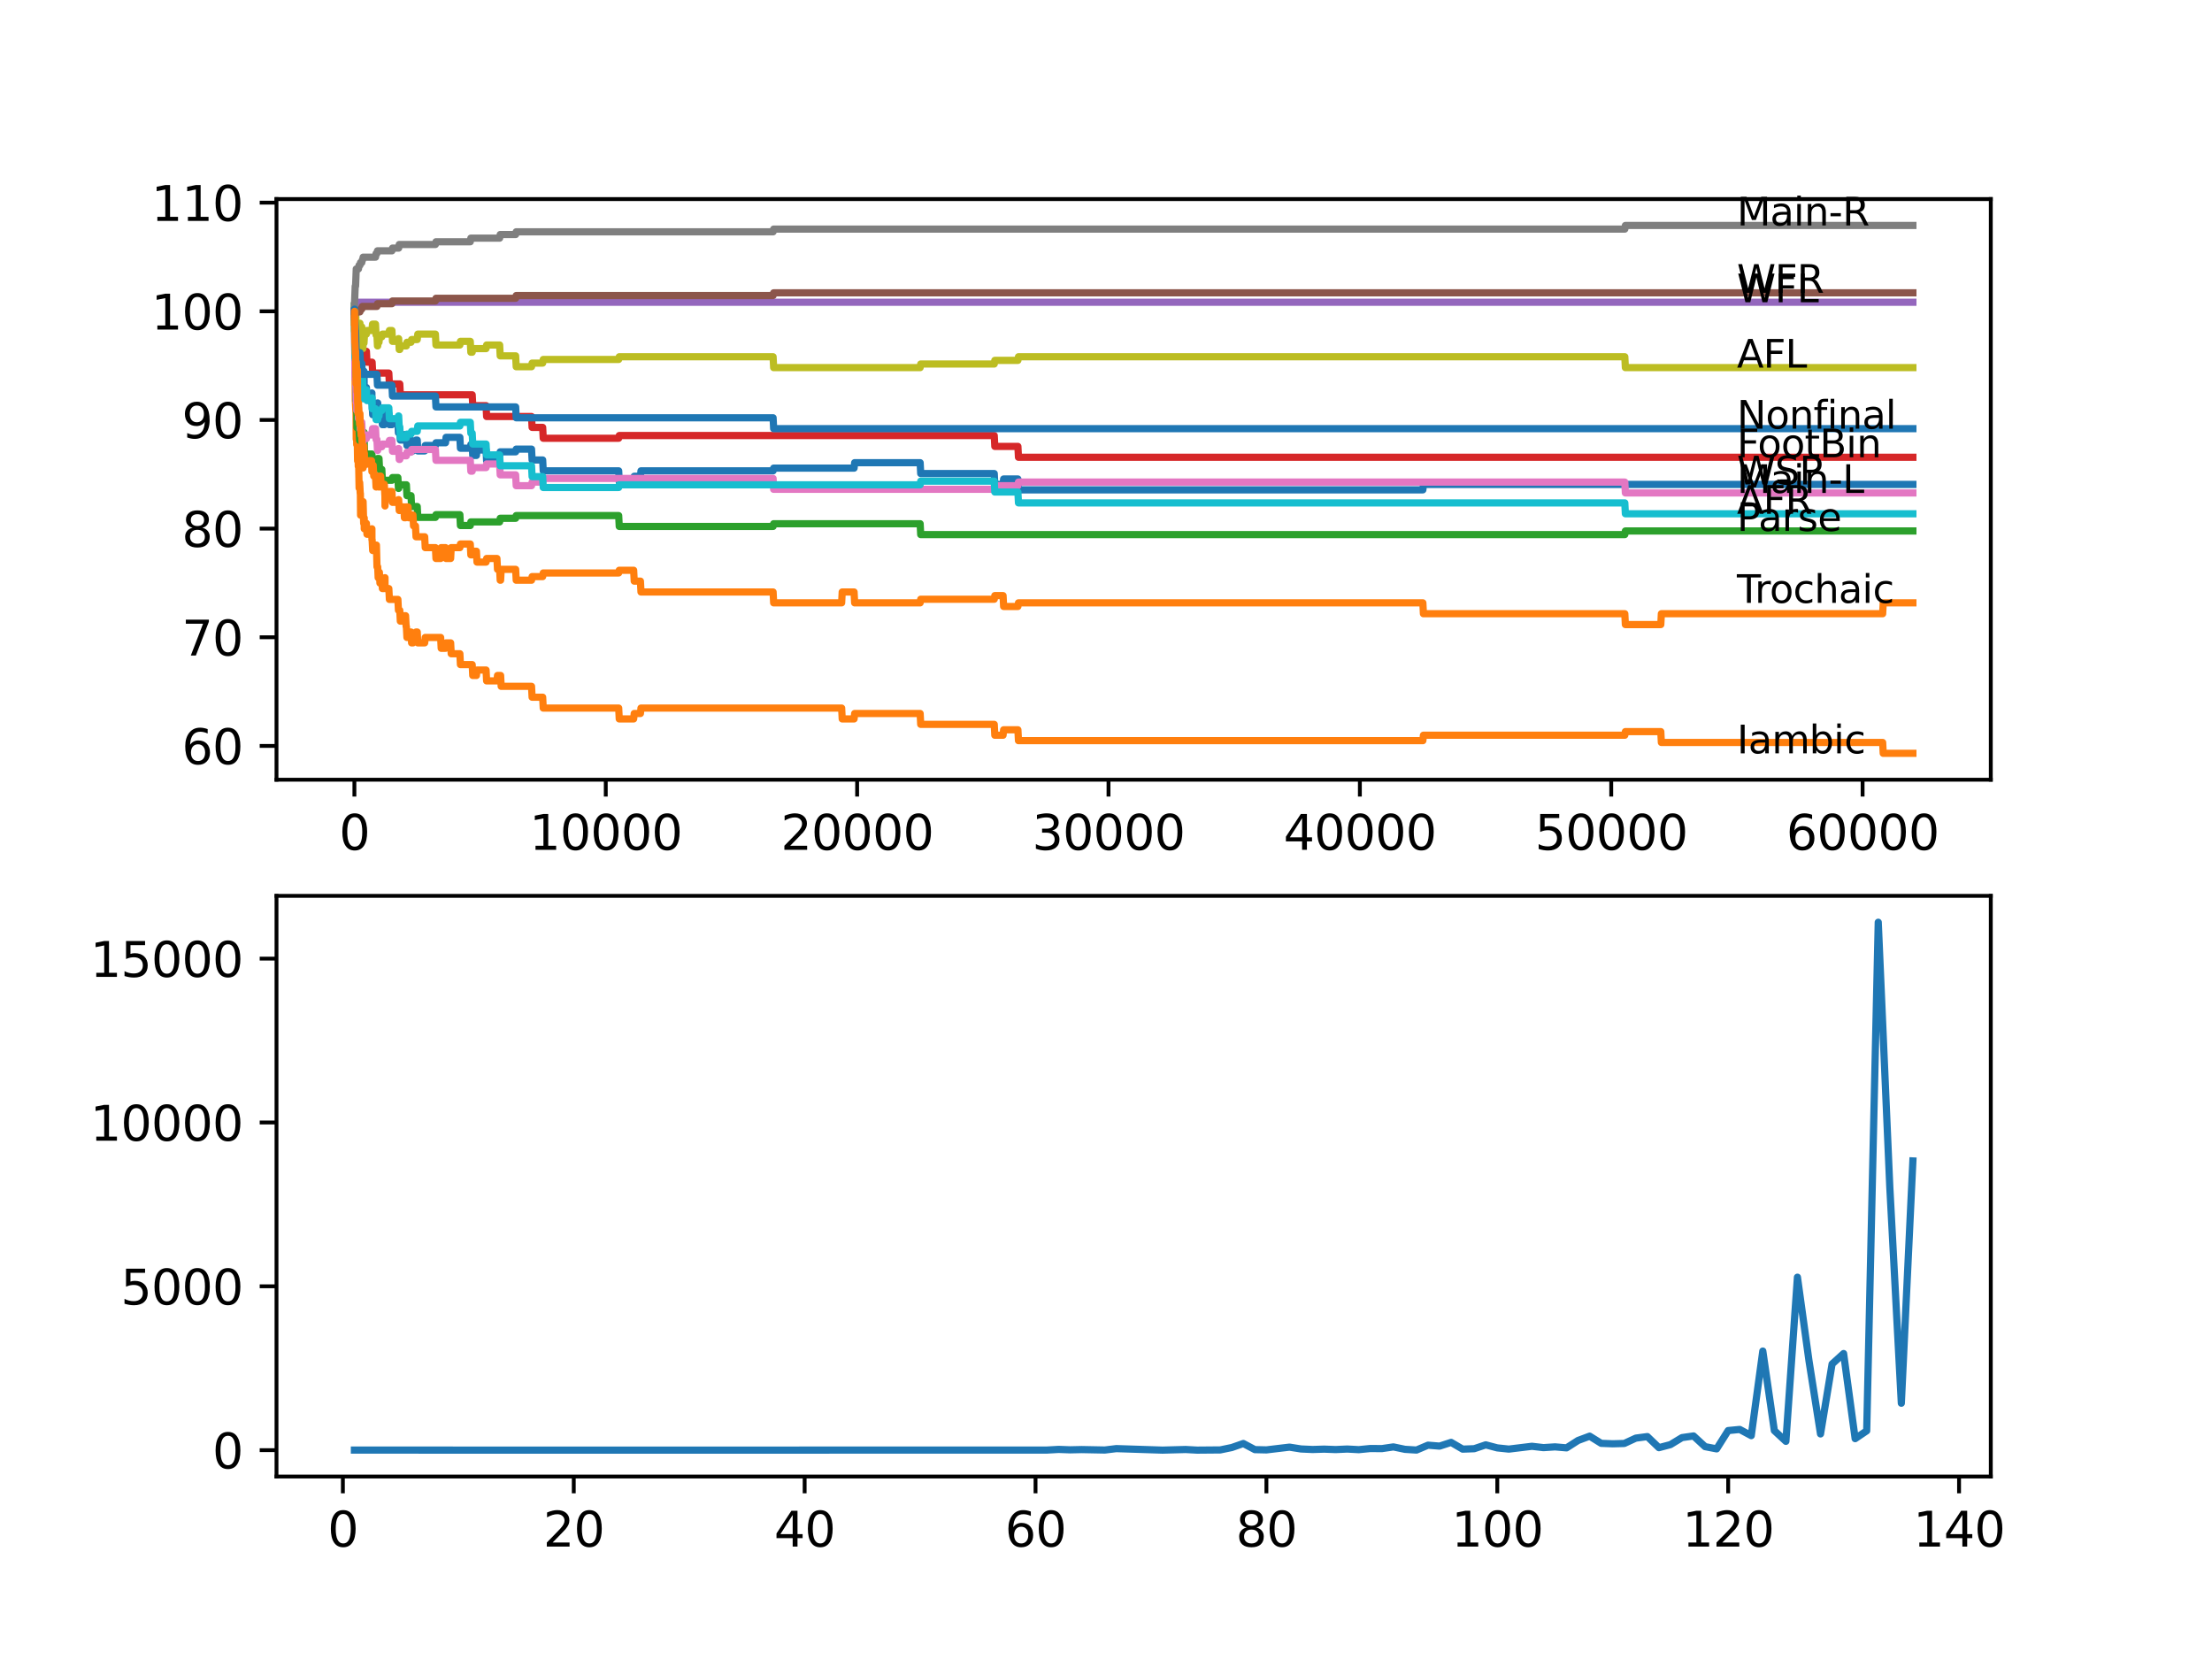 <?xml version="1.0" encoding="utf-8" standalone="no"?>
<!DOCTYPE svg PUBLIC "-//W3C//DTD SVG 1.1//EN"
  "http://www.w3.org/Graphics/SVG/1.1/DTD/svg11.dtd">
<svg xmlns:xlink="http://www.w3.org/1999/xlink" width="460.8pt" height="345.6pt" viewBox="0 0 460.8 345.6" xmlns="http://www.w3.org/2000/svg" version="1.1">
 <defs>
  <style type="text/css">*{stroke-linejoin: round; stroke-linecap: butt}</style>
 </defs>
 <g id="figure_1">
  <g id="patch_1">
   <path d="M 0 345.6 
L 460.8 345.6 
L 460.8 0 
L 0 0 
z
" style="fill: #ffffff"/>
  </g>
  <g id="axes_1">
   <g id="patch_2">
    <path d="M 57.6 162.432 
L 414.72 162.432 
L 414.72 41.472 
L 57.6 41.472 
z
" style="fill: #ffffff"/>
   </g>
   <g id="matplotlib.axis_1">
    <g id="xtick_1">
     <g id="line2d_1">
      <defs>
       <path id="m3c3d39fa54" d="M 0 0 
L 0 3.5 
" style="stroke: #000000; stroke-width: 0.8"/>
      </defs>
      <g>
       <use xlink:href="#m3c3d39fa54" x="73.827" y="162.432" style="stroke: #000000; stroke-width: 0.8"/>
      </g>
     </g>
     <g id="text_1">
      <!-- 0 -->
      <g transform="translate(70.646 177.03)scale(0.1 -0.1)">
       <defs>
        <path id="DejaVuSans-30" d="M 2034 4250 
Q 1547 4250 1301 3770 
Q 1056 3291 1056 2328 
Q 1056 1369 1301 889 
Q 1547 409 2034 409 
Q 2525 409 2770 889 
Q 3016 1369 3016 2328 
Q 3016 3291 2770 3770 
Q 2525 4250 2034 4250 
z
M 2034 4750 
Q 2819 4750 3233 4129 
Q 3647 3509 3647 2328 
Q 3647 1150 3233 529 
Q 2819 -91 2034 -91 
Q 1250 -91 836 529 
Q 422 1150 422 2328 
Q 422 3509 836 4129 
Q 1250 4750 2034 4750 
z
" transform="scale(0.016)"/>
       </defs>
       <use xlink:href="#DejaVuSans-30"/>
      </g>
     </g>
    </g>
    <g id="xtick_2">
     <g id="line2d_2">
      <g>
       <use xlink:href="#m3c3d39fa54" x="126.192" y="162.432" style="stroke: #000000; stroke-width: 0.8"/>
      </g>
     </g>
     <g id="text_2">
      <!-- 10000 -->
      <g transform="translate(110.286 177.03)scale(0.1 -0.1)">
       <defs>
        <path id="DejaVuSans-31" d="M 794 531 
L 1825 531 
L 1825 4091 
L 703 3866 
L 703 4441 
L 1819 4666 
L 2450 4666 
L 2450 531 
L 3481 531 
L 3481 0 
L 794 0 
L 794 531 
z
" transform="scale(0.016)"/>
       </defs>
       <use xlink:href="#DejaVuSans-31"/>
       <use xlink:href="#DejaVuSans-30" x="63.623"/>
       <use xlink:href="#DejaVuSans-30" x="127.246"/>
       <use xlink:href="#DejaVuSans-30" x="190.869"/>
       <use xlink:href="#DejaVuSans-30" x="254.492"/>
      </g>
     </g>
    </g>
    <g id="xtick_3">
     <g id="line2d_3">
      <g>
       <use xlink:href="#m3c3d39fa54" x="178.556" y="162.432" style="stroke: #000000; stroke-width: 0.8"/>
      </g>
     </g>
     <g id="text_3">
      <!-- 20000 -->
      <g transform="translate(162.65 177.03)scale(0.1 -0.1)">
       <defs>
        <path id="DejaVuSans-32" d="M 1228 531 
L 3431 531 
L 3431 0 
L 469 0 
L 469 531 
Q 828 903 1448 1529 
Q 2069 2156 2228 2338 
Q 2531 2678 2651 2914 
Q 2772 3150 2772 3378 
Q 2772 3750 2511 3984 
Q 2250 4219 1831 4219 
Q 1534 4219 1204 4116 
Q 875 4013 500 3803 
L 500 4441 
Q 881 4594 1212 4672 
Q 1544 4750 1819 4750 
Q 2544 4750 2975 4387 
Q 3406 4025 3406 3419 
Q 3406 3131 3298 2873 
Q 3191 2616 2906 2266 
Q 2828 2175 2409 1742 
Q 1991 1309 1228 531 
z
" transform="scale(0.016)"/>
       </defs>
       <use xlink:href="#DejaVuSans-32"/>
       <use xlink:href="#DejaVuSans-30" x="63.623"/>
       <use xlink:href="#DejaVuSans-30" x="127.246"/>
       <use xlink:href="#DejaVuSans-30" x="190.869"/>
       <use xlink:href="#DejaVuSans-30" x="254.492"/>
      </g>
     </g>
    </g>
    <g id="xtick_4">
     <g id="line2d_4">
      <g>
       <use xlink:href="#m3c3d39fa54" x="230.921" y="162.432" style="stroke: #000000; stroke-width: 0.8"/>
      </g>
     </g>
     <g id="text_4">
      <!-- 30000 -->
      <g transform="translate(215.015 177.03)scale(0.1 -0.1)">
       <defs>
        <path id="DejaVuSans-33" d="M 2597 2516 
Q 3050 2419 3304 2112 
Q 3559 1806 3559 1356 
Q 3559 666 3084 287 
Q 2609 -91 1734 -91 
Q 1441 -91 1130 -33 
Q 819 25 488 141 
L 488 750 
Q 750 597 1062 519 
Q 1375 441 1716 441 
Q 2309 441 2620 675 
Q 2931 909 2931 1356 
Q 2931 1769 2642 2001 
Q 2353 2234 1838 2234 
L 1294 2234 
L 1294 2753 
L 1863 2753 
Q 2328 2753 2575 2939 
Q 2822 3125 2822 3475 
Q 2822 3834 2567 4026 
Q 2313 4219 1838 4219 
Q 1578 4219 1281 4162 
Q 984 4106 628 3988 
L 628 4550 
Q 988 4650 1302 4700 
Q 1616 4750 1894 4750 
Q 2613 4750 3031 4423 
Q 3450 4097 3450 3541 
Q 3450 3153 3228 2886 
Q 3006 2619 2597 2516 
z
" transform="scale(0.016)"/>
       </defs>
       <use xlink:href="#DejaVuSans-33"/>
       <use xlink:href="#DejaVuSans-30" x="63.623"/>
       <use xlink:href="#DejaVuSans-30" x="127.246"/>
       <use xlink:href="#DejaVuSans-30" x="190.869"/>
       <use xlink:href="#DejaVuSans-30" x="254.492"/>
      </g>
     </g>
    </g>
    <g id="xtick_5">
     <g id="line2d_5">
      <g>
       <use xlink:href="#m3c3d39fa54" x="283.285" y="162.432" style="stroke: #000000; stroke-width: 0.8"/>
      </g>
     </g>
     <g id="text_5">
      <!-- 40000 -->
      <g transform="translate(267.379 177.03)scale(0.1 -0.1)">
       <defs>
        <path id="DejaVuSans-34" d="M 2419 4116 
L 825 1625 
L 2419 1625 
L 2419 4116 
z
M 2253 4666 
L 3047 4666 
L 3047 1625 
L 3713 1625 
L 3713 1100 
L 3047 1100 
L 3047 0 
L 2419 0 
L 2419 1100 
L 313 1100 
L 313 1709 
L 2253 4666 
z
" transform="scale(0.016)"/>
       </defs>
       <use xlink:href="#DejaVuSans-34"/>
       <use xlink:href="#DejaVuSans-30" x="63.623"/>
       <use xlink:href="#DejaVuSans-30" x="127.246"/>
       <use xlink:href="#DejaVuSans-30" x="190.869"/>
       <use xlink:href="#DejaVuSans-30" x="254.492"/>
      </g>
     </g>
    </g>
    <g id="xtick_6">
     <g id="line2d_6">
      <g>
       <use xlink:href="#m3c3d39fa54" x="335.65" y="162.432" style="stroke: #000000; stroke-width: 0.8"/>
      </g>
     </g>
     <g id="text_6">
      <!-- 50000 -->
      <g transform="translate(319.744 177.03)scale(0.1 -0.1)">
       <defs>
        <path id="DejaVuSans-35" d="M 691 4666 
L 3169 4666 
L 3169 4134 
L 1269 4134 
L 1269 2991 
Q 1406 3038 1543 3061 
Q 1681 3084 1819 3084 
Q 2600 3084 3056 2656 
Q 3513 2228 3513 1497 
Q 3513 744 3044 326 
Q 2575 -91 1722 -91 
Q 1428 -91 1123 -41 
Q 819 9 494 109 
L 494 744 
Q 775 591 1075 516 
Q 1375 441 1709 441 
Q 2250 441 2565 725 
Q 2881 1009 2881 1497 
Q 2881 1984 2565 2268 
Q 2250 2553 1709 2553 
Q 1456 2553 1204 2497 
Q 953 2441 691 2322 
L 691 4666 
z
" transform="scale(0.016)"/>
       </defs>
       <use xlink:href="#DejaVuSans-35"/>
       <use xlink:href="#DejaVuSans-30" x="63.623"/>
       <use xlink:href="#DejaVuSans-30" x="127.246"/>
       <use xlink:href="#DejaVuSans-30" x="190.869"/>
       <use xlink:href="#DejaVuSans-30" x="254.492"/>
      </g>
     </g>
    </g>
    <g id="xtick_7">
     <g id="line2d_7">
      <g>
       <use xlink:href="#m3c3d39fa54" x="388.014" y="162.432" style="stroke: #000000; stroke-width: 0.8"/>
      </g>
     </g>
     <g id="text_7">
      <!-- 60000 -->
      <g transform="translate(372.108 177.03)scale(0.1 -0.1)">
       <defs>
        <path id="DejaVuSans-36" d="M 2113 2584 
Q 1688 2584 1439 2293 
Q 1191 2003 1191 1497 
Q 1191 994 1439 701 
Q 1688 409 2113 409 
Q 2538 409 2786 701 
Q 3034 994 3034 1497 
Q 3034 2003 2786 2293 
Q 2538 2584 2113 2584 
z
M 3366 4563 
L 3366 3988 
Q 3128 4100 2886 4159 
Q 2644 4219 2406 4219 
Q 1781 4219 1451 3797 
Q 1122 3375 1075 2522 
Q 1259 2794 1537 2939 
Q 1816 3084 2150 3084 
Q 2853 3084 3261 2657 
Q 3669 2231 3669 1497 
Q 3669 778 3244 343 
Q 2819 -91 2113 -91 
Q 1303 -91 875 529 
Q 447 1150 447 2328 
Q 447 3434 972 4092 
Q 1497 4750 2381 4750 
Q 2619 4750 2861 4703 
Q 3103 4656 3366 4563 
z
" transform="scale(0.016)"/>
       </defs>
       <use xlink:href="#DejaVuSans-36"/>
       <use xlink:href="#DejaVuSans-30" x="63.623"/>
       <use xlink:href="#DejaVuSans-30" x="127.246"/>
       <use xlink:href="#DejaVuSans-30" x="190.869"/>
       <use xlink:href="#DejaVuSans-30" x="254.492"/>
      </g>
     </g>
    </g>
   </g>
   <g id="matplotlib.axis_2">
    <g id="ytick_1">
     <g id="line2d_8">
      <defs>
       <path id="m2264b26517" d="M 0 0 
L -3.5 0 
" style="stroke: #000000; stroke-width: 0.8"/>
      </defs>
      <g>
       <use xlink:href="#m2264b26517" x="57.6" y="155.387" style="stroke: #000000; stroke-width: 0.8"/>
      </g>
     </g>
     <g id="text_8">
      <!-- 60 -->
      <g transform="translate(37.875 159.186)scale(0.1 -0.1)">
       <use xlink:href="#DejaVuSans-36"/>
       <use xlink:href="#DejaVuSans-30" x="63.623"/>
      </g>
     </g>
    </g>
    <g id="ytick_2">
     <g id="line2d_9">
      <g>
       <use xlink:href="#m2264b26517" x="57.6" y="132.753" style="stroke: #000000; stroke-width: 0.8"/>
      </g>
     </g>
     <g id="text_9">
      <!-- 70 -->
      <g transform="translate(37.875 136.552)scale(0.1 -0.1)">
       <defs>
        <path id="DejaVuSans-37" d="M 525 4666 
L 3525 4666 
L 3525 4397 
L 1831 0 
L 1172 0 
L 2766 4134 
L 525 4134 
L 525 4666 
z
" transform="scale(0.016)"/>
       </defs>
       <use xlink:href="#DejaVuSans-37"/>
       <use xlink:href="#DejaVuSans-30" x="63.623"/>
      </g>
     </g>
    </g>
    <g id="ytick_3">
     <g id="line2d_10">
      <g>
       <use xlink:href="#m2264b26517" x="57.6" y="110.119" style="stroke: #000000; stroke-width: 0.8"/>
      </g>
     </g>
     <g id="text_10">
      <!-- 80 -->
      <g transform="translate(37.875 113.918)scale(0.1 -0.1)">
       <defs>
        <path id="DejaVuSans-38" d="M 2034 2216 
Q 1584 2216 1326 1975 
Q 1069 1734 1069 1313 
Q 1069 891 1326 650 
Q 1584 409 2034 409 
Q 2484 409 2743 651 
Q 3003 894 3003 1313 
Q 3003 1734 2745 1975 
Q 2488 2216 2034 2216 
z
M 1403 2484 
Q 997 2584 770 2862 
Q 544 3141 544 3541 
Q 544 4100 942 4425 
Q 1341 4750 2034 4750 
Q 2731 4750 3128 4425 
Q 3525 4100 3525 3541 
Q 3525 3141 3298 2862 
Q 3072 2584 2669 2484 
Q 3125 2378 3379 2068 
Q 3634 1759 3634 1313 
Q 3634 634 3220 271 
Q 2806 -91 2034 -91 
Q 1263 -91 848 271 
Q 434 634 434 1313 
Q 434 1759 690 2068 
Q 947 2378 1403 2484 
z
M 1172 3481 
Q 1172 3119 1398 2916 
Q 1625 2713 2034 2713 
Q 2441 2713 2670 2916 
Q 2900 3119 2900 3481 
Q 2900 3844 2670 4047 
Q 2441 4250 2034 4250 
Q 1625 4250 1398 4047 
Q 1172 3844 1172 3481 
z
" transform="scale(0.016)"/>
       </defs>
       <use xlink:href="#DejaVuSans-38"/>
       <use xlink:href="#DejaVuSans-30" x="63.623"/>
      </g>
     </g>
    </g>
    <g id="ytick_4">
     <g id="line2d_11">
      <g>
       <use xlink:href="#m2264b26517" x="57.6" y="87.485" style="stroke: #000000; stroke-width: 0.8"/>
      </g>
     </g>
     <g id="text_11">
      <!-- 90 -->
      <g transform="translate(37.875 91.284)scale(0.1 -0.1)">
       <defs>
        <path id="DejaVuSans-39" d="M 703 97 
L 703 672 
Q 941 559 1184 500 
Q 1428 441 1663 441 
Q 2288 441 2617 861 
Q 2947 1281 2994 2138 
Q 2813 1869 2534 1725 
Q 2256 1581 1919 1581 
Q 1219 1581 811 2004 
Q 403 2428 403 3163 
Q 403 3881 828 4315 
Q 1253 4750 1959 4750 
Q 2769 4750 3195 4129 
Q 3622 3509 3622 2328 
Q 3622 1225 3098 567 
Q 2575 -91 1691 -91 
Q 1453 -91 1209 -44 
Q 966 3 703 97 
z
M 1959 2075 
Q 2384 2075 2632 2365 
Q 2881 2656 2881 3163 
Q 2881 3666 2632 3958 
Q 2384 4250 1959 4250 
Q 1534 4250 1286 3958 
Q 1038 3666 1038 3163 
Q 1038 2656 1286 2365 
Q 1534 2075 1959 2075 
z
" transform="scale(0.016)"/>
       </defs>
       <use xlink:href="#DejaVuSans-39"/>
       <use xlink:href="#DejaVuSans-30" x="63.623"/>
      </g>
     </g>
    </g>
    <g id="ytick_5">
     <g id="line2d_12">
      <g>
       <use xlink:href="#m2264b26517" x="57.6" y="64.851" style="stroke: #000000; stroke-width: 0.8"/>
      </g>
     </g>
     <g id="text_12">
      <!-- 100 -->
      <g transform="translate(31.512 68.65)scale(0.1 -0.1)">
       <use xlink:href="#DejaVuSans-31"/>
       <use xlink:href="#DejaVuSans-30" x="63.623"/>
       <use xlink:href="#DejaVuSans-30" x="127.246"/>
      </g>
     </g>
    </g>
    <g id="ytick_6">
     <g id="line2d_13">
      <g>
       <use xlink:href="#m2264b26517" x="57.6" y="42.217" style="stroke: #000000; stroke-width: 0.8"/>
      </g>
     </g>
     <g id="text_13">
      <!-- 110 -->
      <g transform="translate(31.512 46.016)scale(0.1 -0.1)">
       <use xlink:href="#DejaVuSans-31"/>
       <use xlink:href="#DejaVuSans-31" x="63.623"/>
       <use xlink:href="#DejaVuSans-30" x="127.246"/>
      </g>
     </g>
    </g>
   </g>
   <g id="line2d_14">
    <path d="M 73.833 64.851 
L 73.838 64.851 
L 73.885 64.021 
L 73.917 67.416 
L 73.927 67.416 
L 73.943 64.7 
L 73.979 70.359 
L 74.026 67.341 
L 74.157 76.96 
L 74.215 76.96 
L 74.288 75.829 
L 74.309 80.355 
L 74.314 79.224 
L 74.32 79.224 
L 74.44 76.96 
L 74.456 76.96 
L 74.477 78.092 
L 74.582 73.565 
L 74.629 73.565 
L 74.744 76.772 
L 74.791 76.772 
L 74.807 79.035 
L 74.901 77.903 
L 74.98 77.903 
L 75.074 77.337 
L 75.116 81.864 
L 75.189 80.733 
L 75.362 80.733 
L 75.477 80.167 
L 75.535 80.167 
L 75.66 78.469 
L 75.817 78.469 
L 75.823 77.337 
L 75.88 81.864 
L 75.917 80.733 
L 76.331 80.733 
L 76.446 82.996 
L 77.394 82.996 
L 77.477 81.864 
L 77.483 84.128 
L 77.498 84.128 
L 77.519 84.128 
L 77.634 86.391 
L 77.744 86.391 
L 77.86 85.259 
L 78.226 85.259 
L 78.341 84.505 
L 78.519 84.505 
L 78.635 83.939 
L 78.682 83.939 
L 78.776 86.202 
L 78.792 85.071 
L 78.954 85.071 
L 79.069 87.334 
L 79.294 87.334 
L 79.41 86.202 
L 79.54 86.202 
L 79.656 88.466 
L 80.059 88.466 
L 80.174 87.334 
L 80.19 87.334 
L 80.305 86.202 
L 81.001 86.202 
L 81.117 88.466 
L 81.646 88.466 
L 81.761 87.9 
L 82.887 87.9 
L 83.002 90.163 
L 83.049 90.163 
L 83.164 89.409 
L 83.279 89.409 
L 83.394 91.672 
L 84.128 91.672 
L 84.243 90.541 
L 84.656 90.541 
L 84.772 92.804 
L 85.007 92.804 
L 85.123 91.672 
L 85.625 91.672 
L 85.74 93.936 
L 86.028 93.936 
L 86.144 92.804 
L 86.552 92.804 
L 86.667 91.672 
L 86.919 91.672 
L 87.034 93.936 
L 88.469 93.936 
L 88.584 92.804 
L 90.705 92.804 
L 90.82 92.238 
L 92.81 92.238 
L 92.925 91.107 
L 95.8 91.107 
L 95.915 93.37 
L 97.968 93.37 
L 98.083 92.615 
L 98.365 92.615 
L 98.481 94.879 
L 99.25 94.879 
L 99.366 93.747 
L 101.256 93.747 
L 101.371 96.011 
L 103.523 96.011 
L 103.639 94.879 
L 104.084 94.879 
L 104.199 94.124 
L 107.419 94.124 
L 107.535 93.559 
L 110.729 93.559 
L 110.844 95.822 
L 113.048 95.822 
L 113.164 98.085 
L 128.884 98.085 
L 128.999 100.349 
L 132.004 100.349 
L 132.12 99.217 
L 133.413 99.217 
L 133.528 98.085 
L 161.051 98.085 
L 161.166 97.52 
L 177.923 97.52 
L 178.038 96.388 
L 191.684 96.388 
L 191.799 98.651 
L 207.121 98.651 
L 207.236 100.915 
L 208.959 100.915 
L 209.074 99.783 
L 212.049 99.783 
L 212.164 102.046 
L 296.408 102.046 
L 296.523 100.915 
L 398.487 100.915 
L 398.487 100.915 
" clip-path="url(#pda91be627e)" style="fill: none; stroke: #1f77b4; stroke-width: 1.5; stroke-linecap: square"/>
   </g>
   <g id="line2d_15">
    <path d="M 73.833 64.851 
L 73.864 64.851 
L 74.016 83.562 
L 74.026 83.562 
L 74.142 85.825 
L 74.163 84.694 
L 74.21 91.484 
L 74.231 90.352 
L 74.304 90.352 
L 74.309 92.615 
L 74.377 89.22 
L 74.414 91.484 
L 74.424 91.484 
L 74.493 96.011 
L 74.54 93.747 
L 74.555 93.747 
L 74.576 92.615 
L 74.634 97.142 
L 74.65 97.142 
L 74.723 97.142 
L 74.807 101.669 
L 74.838 100.537 
L 74.927 100.537 
L 75.042 102.801 
L 75.074 102.801 
L 75.116 107.328 
L 75.189 106.196 
L 75.535 106.196 
L 75.639 104.498 
L 75.76 109.025 
L 75.817 109.025 
L 75.875 107.893 
L 75.88 110.157 
L 75.927 109.025 
L 76.331 109.025 
L 76.446 111.289 
L 77.394 111.289 
L 77.477 110.157 
L 77.483 112.42 
L 77.498 112.42 
L 77.519 112.42 
L 77.634 114.684 
L 77.744 114.684 
L 77.86 113.552 
L 78.415 113.552 
L 78.535 118.079 
L 78.682 118.079 
L 78.776 120.342 
L 78.792 119.21 
L 79.033 119.21 
L 79.148 121.474 
L 79.294 121.474 
L 79.41 120.342 
L 79.54 120.342 
L 79.656 122.606 
L 80.059 122.606 
L 80.174 121.474 
L 80.19 121.474 
L 80.205 120.342 
L 80.211 122.606 
L 80.295 122.606 
L 81.001 122.606 
L 81.117 124.869 
L 82.887 124.869 
L 83.002 127.132 
L 83.279 127.132 
L 83.394 129.396 
L 84.128 129.396 
L 84.243 128.264 
L 84.489 128.264 
L 84.604 130.527 
L 84.656 130.527 
L 84.772 132.791 
L 85.007 132.791 
L 85.123 131.659 
L 85.625 131.659 
L 85.74 133.923 
L 86.028 133.923 
L 86.144 132.791 
L 86.552 132.791 
L 86.667 131.659 
L 86.919 131.659 
L 87.034 133.923 
L 88.469 133.923 
L 88.584 132.791 
L 91.794 132.791 
L 91.909 135.054 
L 92.81 135.054 
L 92.925 133.923 
L 93.878 133.923 
L 93.993 136.186 
L 95.8 136.186 
L 95.915 138.449 
L 98.365 138.449 
L 98.481 140.713 
L 99.25 140.713 
L 99.366 139.581 
L 101.256 139.581 
L 101.371 141.844 
L 103.523 141.844 
L 103.639 140.713 
L 104.288 140.713 
L 104.403 142.976 
L 110.729 142.976 
L 110.844 145.24 
L 113.048 145.24 
L 113.164 147.503 
L 128.884 147.503 
L 128.999 149.766 
L 132.004 149.766 
L 132.12 148.635 
L 133.413 148.635 
L 133.528 147.503 
L 175.331 147.503 
L 175.446 149.766 
L 177.923 149.766 
L 178.038 148.635 
L 191.684 148.635 
L 191.799 150.898 
L 207.121 150.898 
L 207.236 153.161 
L 208.959 153.161 
L 209.074 152.03 
L 212.049 152.03 
L 212.164 154.293 
L 296.408 154.293 
L 296.523 153.161 
L 338.478 153.161 
L 338.593 152.407 
L 345.976 152.407 
L 346.091 154.67 
L 392.193 154.67 
L 392.308 156.934 
L 398.487 156.934 
L 398.487 156.934 
" clip-path="url(#pda91be627e)" style="fill: none; stroke: #ff7f0e; stroke-width: 1.5; stroke-linecap: square"/>
   </g>
   <g id="line2d_16">
    <path d="M 73.833 63.719 
L 73.859 63.719 
L 73.89 63.342 
L 73.896 65.606 
L 73.911 65.606 
L 74.011 77.602 
L 74.047 76.847 
L 74.074 76.847 
L 74.079 76.281 
L 74.131 82.317 
L 74.136 82.317 
L 74.152 81.185 
L 74.157 83.449 
L 74.246 82.317 
L 74.288 82.317 
L 74.367 89.107 
L 74.409 87.975 
L 74.676 87.975 
L 74.723 87.221 
L 74.728 89.484 
L 74.775 89.484 
L 74.791 89.484 
L 74.906 91.748 
L 74.98 91.748 
L 75.095 91.182 
L 75.362 91.182 
L 75.477 90.616 
L 75.535 90.616 
L 75.65 90.05 
L 75.823 90.05 
L 75.943 94.577 
L 77.477 94.577 
L 77.592 96.84 
L 78.226 96.84 
L 78.341 96.086 
L 78.519 96.086 
L 78.635 95.52 
L 78.954 95.52 
L 79.069 97.784 
L 79.54 97.784 
L 79.656 100.047 
L 81.646 100.047 
L 81.761 99.481 
L 82.887 99.481 
L 83.002 101.745 
L 83.049 101.745 
L 83.164 100.99 
L 84.656 100.99 
L 84.772 103.253 
L 85.625 103.253 
L 85.74 105.517 
L 86.919 105.517 
L 87.034 107.78 
L 90.705 107.78 
L 90.82 107.214 
L 95.8 107.214 
L 95.915 109.478 
L 97.968 109.478 
L 98.083 108.723 
L 104.084 108.723 
L 104.199 107.969 
L 107.419 107.969 
L 107.535 107.403 
L 128.884 107.403 
L 128.999 109.666 
L 161.051 109.666 
L 161.166 109.101 
L 191.684 109.101 
L 191.799 111.364 
L 338.478 111.364 
L 338.593 110.61 
L 398.487 110.61 
L 398.487 110.61 
" clip-path="url(#pda91be627e)" style="fill: none; stroke: #2ca02c; stroke-width: 1.5; stroke-linecap: square"/>
   </g>
   <g id="line2d_17">
    <path d="M 73.833 64.851 
L 73.838 64.851 
L 73.843 64.398 
L 73.848 66.662 
L 73.943 65.266 
L 73.953 65.266 
L 74.037 64.7 
L 74.042 66.964 
L 74.047 66.964 
L 74.089 66.964 
L 74.21 71.49 
L 74.367 71.49 
L 74.482 73.754 
L 74.655 73.754 
L 74.77 73.188 
L 76.331 73.188 
L 76.446 75.451 
L 77.519 75.451 
L 77.634 77.715 
L 81.001 77.715 
L 81.117 79.978 
L 83.279 79.978 
L 83.394 82.242 
L 98.365 82.242 
L 98.481 84.505 
L 101.256 84.505 
L 101.371 86.768 
L 110.729 86.768 
L 110.844 89.032 
L 113.048 89.032 
L 113.164 91.295 
L 128.884 91.295 
L 128.999 90.729 
L 207.121 90.729 
L 207.236 92.993 
L 212.049 92.993 
L 212.164 95.256 
L 398.487 95.256 
L 398.487 95.256 
" clip-path="url(#pda91be627e)" style="fill: none; stroke: #d62728; stroke-width: 1.5; stroke-linecap: square"/>
   </g>
   <g id="line2d_18">
    <path d="M 73.833 64.851 
L 74.011 64.851 
L 74.126 64.097 
L 74.367 64.097 
L 74.482 62.965 
L 398.487 62.965 
L 398.487 62.965 
" clip-path="url(#pda91be627e)" style="fill: none; stroke: #9467bd; stroke-width: 1.5; stroke-linecap: square"/>
   </g>
   <g id="line2d_19">
    <path d="M 73.833 64.851 
L 73.838 64.851 
L 73.859 67.114 
L 73.948 66.285 
L 74.074 66.285 
L 74.194 64.964 
L 74.98 64.964 
L 75.095 64.398 
L 75.362 64.398 
L 75.477 63.833 
L 78.519 63.833 
L 78.635 63.267 
L 81.646 63.267 
L 81.761 62.701 
L 90.705 62.701 
L 90.82 62.135 
L 107.419 62.135 
L 107.535 61.569 
L 161.051 61.569 
L 161.166 61.003 
L 398.487 61.003 
L 398.487 61.003 
" clip-path="url(#pda91be627e)" style="fill: none; stroke: #8c564b; stroke-width: 1.5; stroke-linecap: square"/>
   </g>
   <g id="line2d_20">
    <path d="M 73.833 67.114 
L 73.838 67.114 
L 73.953 78.922 
L 73.974 78.356 
L 74.074 75.904 
L 74.084 78.167 
L 74.089 78.167 
L 74.21 83.826 
L 74.304 83.826 
L 74.32 83.26 
L 74.325 85.523 
L 74.398 85.523 
L 74.655 85.523 
L 74.676 84.958 
L 74.681 87.221 
L 74.749 87.221 
L 74.98 87.221 
L 75.074 89.484 
L 75.089 88.73 
L 75.095 88.73 
L 75.21 87.975 
L 75.362 87.975 
L 75.477 90.239 
L 75.535 90.239 
L 75.603 92.502 
L 75.645 91.371 
L 76.331 91.371 
L 76.446 90.616 
L 77.477 90.616 
L 77.598 89.296 
L 78.226 89.296 
L 78.341 91.559 
L 78.519 91.559 
L 78.635 93.823 
L 78.682 93.823 
L 78.797 93.068 
L 79.54 93.068 
L 79.656 92.502 
L 81.001 92.502 
L 81.117 91.748 
L 81.646 91.748 
L 81.761 94.011 
L 82.887 94.011 
L 83.002 93.445 
L 83.049 93.445 
L 83.164 95.709 
L 83.279 95.709 
L 83.394 94.954 
L 84.656 94.954 
L 84.772 94.2 
L 85.625 94.2 
L 85.74 93.634 
L 90.705 93.634 
L 90.82 95.897 
L 97.968 95.897 
L 98.083 98.161 
L 98.365 98.161 
L 98.481 97.406 
L 101.256 97.406 
L 101.371 96.652 
L 104.084 96.652 
L 104.199 98.915 
L 107.419 98.915 
L 107.535 101.179 
L 110.729 101.179 
L 110.844 100.424 
L 113.048 100.424 
L 113.164 99.67 
L 161.051 99.67 
L 161.166 101.933 
L 207.121 101.933 
L 207.236 101.179 
L 212.049 101.179 
L 212.164 100.424 
L 338.478 100.424 
L 338.593 102.688 
L 398.487 102.688 
L 398.487 102.688 
" clip-path="url(#pda91be627e)" style="fill: none; stroke: #e377c2; stroke-width: 1.5; stroke-linecap: square"/>
   </g>
   <g id="line2d_21">
    <path d="M 73.833 63.719 
L 73.838 63.719 
L 73.995 59.608 
L 74.074 59.608 
L 74.215 56.024 
L 74.676 56.024 
L 74.791 55.269 
L 74.98 55.269 
L 75.095 54.703 
L 75.362 54.703 
L 75.477 54.138 
L 75.535 54.138 
L 75.65 53.572 
L 78.226 53.572 
L 78.341 52.817 
L 78.519 52.817 
L 78.635 52.251 
L 81.646 52.251 
L 81.761 51.686 
L 83.049 51.686 
L 83.164 50.931 
L 90.705 50.931 
L 90.82 50.365 
L 97.968 50.365 
L 98.083 49.611 
L 104.084 49.611 
L 104.199 48.856 
L 107.419 48.856 
L 107.535 48.291 
L 161.051 48.291 
L 161.166 47.725 
L 338.478 47.725 
L 338.593 46.97 
L 398.487 46.97 
L 398.487 46.97 
" clip-path="url(#pda91be627e)" style="fill: none; stroke: #7f7f7f; stroke-width: 1.5; stroke-linecap: square"/>
   </g>
   <g id="line2d_22">
    <path d="M 73.833 67.114 
L 73.838 67.114 
L 73.927 64.7 
L 73.848 68.925 
L 73.932 66.964 
L 73.943 71.49 
L 74.037 67.341 
L 74.136 66.209 
L 74.079 68.473 
L 74.142 68.473 
L 74.152 68.473 
L 74.189 67.341 
L 74.194 69.604 
L 74.257 69.604 
L 74.288 69.604 
L 74.32 67.907 
L 74.325 70.17 
L 74.393 70.17 
L 74.472 70.17 
L 74.587 69.038 
L 74.629 69.038 
L 74.676 67.341 
L 74.681 69.604 
L 74.739 68.473 
L 74.791 68.473 
L 74.906 67.341 
L 74.98 67.341 
L 75.074 69.604 
L 75.089 68.85 
L 75.095 68.85 
L 75.21 68.095 
L 75.362 68.095 
L 75.477 70.359 
L 75.535 70.359 
L 75.603 72.622 
L 75.645 71.49 
L 75.823 71.49 
L 75.938 69.604 
L 76.331 69.604 
L 76.446 68.85 
L 77.477 68.85 
L 77.598 67.529 
L 78.226 67.529 
L 78.341 69.793 
L 78.519 69.793 
L 78.635 72.056 
L 78.682 72.056 
L 78.797 71.302 
L 78.954 71.302 
L 79.069 70.17 
L 79.54 70.17 
L 79.656 69.604 
L 81.001 69.604 
L 81.117 68.85 
L 81.646 68.85 
L 81.761 71.113 
L 82.887 71.113 
L 83.002 70.547 
L 83.049 70.547 
L 83.164 72.811 
L 83.279 72.811 
L 83.394 72.056 
L 84.656 72.056 
L 84.772 71.302 
L 85.625 71.302 
L 85.74 70.736 
L 86.919 70.736 
L 87.034 69.604 
L 90.705 69.604 
L 90.82 71.868 
L 95.8 71.868 
L 95.915 71.113 
L 97.968 71.113 
L 98.083 73.377 
L 98.365 73.377 
L 98.481 72.622 
L 101.256 72.622 
L 101.371 71.868 
L 104.084 71.868 
L 104.199 74.131 
L 107.419 74.131 
L 107.535 76.394 
L 110.729 76.394 
L 110.844 75.64 
L 113.048 75.64 
L 113.164 74.885 
L 128.884 74.885 
L 128.999 74.32 
L 161.051 74.32 
L 161.166 76.583 
L 191.684 76.583 
L 191.799 75.829 
L 207.121 75.829 
L 207.236 75.074 
L 212.049 75.074 
L 212.164 74.32 
L 338.478 74.32 
L 338.593 76.583 
L 398.487 76.583 
L 398.487 76.583 
" clip-path="url(#pda91be627e)" style="fill: none; stroke: #bcbd22; stroke-width: 1.5; stroke-linecap: square"/>
   </g>
   <g id="line2d_23">
    <path d="M 73.833 67.114 
L 73.838 67.114 
L 73.943 74.584 
L 73.958 72.886 
L 73.974 72.886 
L 74.011 71 
L 74.042 74.961 
L 74.068 74.961 
L 74.079 74.961 
L 74.089 72.698 
L 74.142 78.356 
L 74.178 77.224 
L 74.189 77.224 
L 74.288 79.488 
L 74.299 78.356 
L 74.304 78.356 
L 74.367 77.79 
L 74.372 80.054 
L 74.398 80.054 
L 74.472 80.054 
L 74.587 78.922 
L 74.629 78.922 
L 74.655 77.79 
L 74.681 82.317 
L 74.728 81.185 
L 74.791 81.185 
L 74.906 80.054 
L 75.074 80.054 
L 75.194 78.545 
L 75.535 78.545 
L 75.655 83.071 
L 75.823 83.071 
L 75.938 81.185 
L 76.331 81.185 
L 76.446 83.449 
L 77.477 83.449 
L 77.519 82.883 
L 77.524 85.146 
L 77.572 85.146 
L 78.226 85.146 
L 78.341 87.41 
L 78.682 87.41 
L 78.797 86.655 
L 78.954 86.655 
L 79.069 85.523 
L 79.54 85.523 
L 79.656 84.958 
L 81.001 84.958 
L 81.117 87.221 
L 82.887 87.221 
L 83.002 86.655 
L 83.049 86.655 
L 83.164 88.919 
L 83.279 88.919 
L 83.394 91.182 
L 84.656 91.182 
L 84.772 90.428 
L 85.625 90.428 
L 85.74 89.862 
L 86.919 89.862 
L 87.034 88.73 
L 95.8 88.73 
L 95.915 87.975 
L 97.968 87.975 
L 98.083 90.239 
L 98.365 90.239 
L 98.481 92.502 
L 101.256 92.502 
L 101.371 94.766 
L 104.084 94.766 
L 104.199 97.029 
L 110.729 97.029 
L 110.844 99.293 
L 113.048 99.293 
L 113.164 101.556 
L 128.884 101.556 
L 128.999 100.99 
L 191.684 100.99 
L 191.799 100.236 
L 207.121 100.236 
L 207.236 102.499 
L 212.049 102.499 
L 212.164 104.762 
L 338.478 104.762 
L 338.593 107.026 
L 398.487 107.026 
L 398.487 107.026 
" clip-path="url(#pda91be627e)" style="fill: none; stroke: #17becf; stroke-width: 1.5; stroke-linecap: square"/>
   </g>
   <g id="line2d_24">
    <path d="M 73.833 64.851 
L 73.838 64.851 
L 73.859 64.398 
L 73.864 66.662 
L 73.927 66.662 
L 74.042 68.925 
L 74.074 68.925 
L 74.194 73.452 
L 74.98 73.452 
L 75.095 75.715 
L 75.362 75.715 
L 75.477 77.979 
L 78.519 77.979 
L 78.635 80.242 
L 81.646 80.242 
L 81.761 82.506 
L 90.705 82.506 
L 90.82 84.769 
L 107.419 84.769 
L 107.535 87.032 
L 161.051 87.032 
L 161.166 89.296 
L 398.487 89.296 
L 398.487 89.296 
" clip-path="url(#pda91be627e)" style="fill: none; stroke: #1f77b4; stroke-width: 1.5; stroke-linecap: square"/>
   </g>
   <g id="line2d_25">
    <path d="M 73.833 67.114 
L 73.843 67.114 
L 73.869 64.851 
L 73.932 71.453 
L 73.943 71.453 
L 73.953 71.453 
L 74.026 73.716 
L 74.063 73.15 
L 74.074 73.15 
L 74.163 79.94 
L 74.194 77.677 
L 74.205 77.677 
L 74.215 75.414 
L 74.309 77.111 
L 74.393 81.638 
L 74.424 79.375 
L 74.456 77.111 
L 74.503 83.901 
L 74.524 83.901 
L 74.555 83.901 
L 74.576 86.165 
L 74.665 83.901 
L 74.676 83.901 
L 74.791 86.165 
L 74.807 86.165 
L 74.922 88.428 
L 74.927 88.428 
L 74.98 86.165 
L 75.037 88.428 
L 75.116 88.428 
L 75.231 90.692 
L 75.362 90.692 
L 75.477 92.955 
L 75.535 92.955 
L 75.639 97.482 
L 75.65 95.218 
L 75.713 95.218 
L 75.817 92.955 
L 75.823 95.218 
L 75.875 95.218 
L 75.912 94.464 
L 75.917 96.727 
L 75.974 96.727 
L 76.331 96.727 
L 76.446 95.973 
L 77.394 95.973 
L 77.477 98.236 
L 77.503 97.67 
L 77.519 97.67 
L 77.634 96.916 
L 77.744 96.916 
L 77.86 99.179 
L 78.226 99.179 
L 78.341 101.443 
L 78.415 101.443 
L 78.53 99.179 
L 78.776 99.179 
L 78.891 101.443 
L 79.033 101.443 
L 79.148 99.179 
L 79.294 99.179 
L 79.41 101.443 
L 79.54 101.443 
L 79.656 100.877 
L 80.059 100.877 
L 80.174 103.14 
L 80.19 103.14 
L 80.205 105.404 
L 80.3 103.14 
L 81.001 103.14 
L 81.117 102.386 
L 81.646 102.386 
L 81.761 104.649 
L 82.887 104.649 
L 83.002 104.083 
L 83.049 104.083 
L 83.164 106.347 
L 83.279 106.347 
L 83.394 105.592 
L 84.128 105.592 
L 84.243 107.856 
L 84.489 107.856 
L 84.604 105.592 
L 85.007 105.592 
L 85.123 107.856 
L 85.625 107.856 
L 85.74 107.29 
L 86.028 107.29 
L 86.144 109.553 
L 86.552 109.553 
L 86.667 111.817 
L 88.469 111.817 
L 88.584 114.08 
L 90.705 114.08 
L 90.82 116.343 
L 91.794 116.343 
L 91.909 114.08 
L 92.81 114.08 
L 92.925 116.343 
L 93.878 116.343 
L 93.993 114.08 
L 95.8 114.08 
L 95.915 113.326 
L 97.968 113.326 
L 98.083 115.589 
L 98.365 115.589 
L 98.481 114.835 
L 99.25 114.835 
L 99.366 117.098 
L 101.256 117.098 
L 101.371 116.343 
L 103.523 116.343 
L 103.639 118.607 
L 104.084 118.607 
L 104.199 120.87 
L 104.288 120.87 
L 104.403 118.607 
L 107.419 118.607 
L 107.535 120.87 
L 110.729 120.87 
L 110.844 120.116 
L 113.048 120.116 
L 113.164 119.361 
L 128.884 119.361 
L 128.999 118.795 
L 132.004 118.795 
L 132.12 121.059 
L 133.413 121.059 
L 133.528 123.322 
L 161.051 123.322 
L 161.166 125.586 
L 175.331 125.586 
L 175.446 123.322 
L 177.923 123.322 
L 178.038 125.586 
L 191.684 125.586 
L 191.799 124.831 
L 207.121 124.831 
L 207.236 124.077 
L 208.959 124.077 
L 209.074 126.34 
L 212.049 126.34 
L 212.164 125.586 
L 296.408 125.586 
L 296.523 127.849 
L 338.478 127.849 
L 338.593 130.112 
L 345.976 130.112 
L 346.091 127.849 
L 392.193 127.849 
L 392.308 125.586 
L 398.487 125.586 
L 398.487 125.586 
" clip-path="url(#pda91be627e)" style="fill: none; stroke: #ff7f0e; stroke-width: 1.5; stroke-linecap: square"/>
   </g>
   <g id="patch_3">
    <path d="M 57.6 162.432 
L 57.6 41.472 
" style="fill: none; stroke: #000000; stroke-width: 0.8; stroke-linejoin: miter; stroke-linecap: square"/>
   </g>
   <g id="patch_4">
    <path d="M 414.72 162.432 
L 414.72 41.472 
" style="fill: none; stroke: #000000; stroke-width: 0.8; stroke-linejoin: miter; stroke-linecap: square"/>
   </g>
   <g id="patch_5">
    <path d="M 57.6 162.432 
L 414.72 162.432 
" style="fill: none; stroke: #000000; stroke-width: 0.8; stroke-linejoin: miter; stroke-linecap: square"/>
   </g>
   <g id="patch_6">
    <path d="M 57.6 41.472 
L 414.72 41.472 
" style="fill: none; stroke: #000000; stroke-width: 0.8; stroke-linejoin: miter; stroke-linecap: square"/>
   </g>
   <g id="text_14">
    <!-- WSP -->
    <g transform="translate(361.832 100.915)scale(0.08 -0.08)">
     <defs>
      <path id="DejaVuSans-57" d="M 213 4666 
L 850 4666 
L 1831 722 
L 2809 4666 
L 3519 4666 
L 4500 722 
L 5478 4666 
L 6119 4666 
L 4947 0 
L 4153 0 
L 3169 4050 
L 2175 0 
L 1381 0 
L 213 4666 
z
" transform="scale(0.016)"/>
      <path id="DejaVuSans-53" d="M 3425 4513 
L 3425 3897 
Q 3066 4069 2747 4153 
Q 2428 4238 2131 4238 
Q 1616 4238 1336 4038 
Q 1056 3838 1056 3469 
Q 1056 3159 1242 3001 
Q 1428 2844 1947 2747 
L 2328 2669 
Q 3034 2534 3370 2195 
Q 3706 1856 3706 1288 
Q 3706 609 3251 259 
Q 2797 -91 1919 -91 
Q 1588 -91 1214 -16 
Q 841 59 441 206 
L 441 856 
Q 825 641 1194 531 
Q 1563 422 1919 422 
Q 2459 422 2753 634 
Q 3047 847 3047 1241 
Q 3047 1584 2836 1778 
Q 2625 1972 2144 2069 
L 1759 2144 
Q 1053 2284 737 2584 
Q 422 2884 422 3419 
Q 422 4038 858 4394 
Q 1294 4750 2059 4750 
Q 2388 4750 2728 4690 
Q 3069 4631 3425 4513 
z
" transform="scale(0.016)"/>
      <path id="DejaVuSans-50" d="M 1259 4147 
L 1259 2394 
L 2053 2394 
Q 2494 2394 2734 2622 
Q 2975 2850 2975 3272 
Q 2975 3691 2734 3919 
Q 2494 4147 2053 4147 
L 1259 4147 
z
M 628 4666 
L 2053 4666 
Q 2838 4666 3239 4311 
Q 3641 3956 3641 3272 
Q 3641 2581 3239 2228 
Q 2838 1875 2053 1875 
L 1259 1875 
L 1259 0 
L 628 0 
L 628 4666 
z
" transform="scale(0.016)"/>
     </defs>
     <use xlink:href="#DejaVuSans-57"/>
     <use xlink:href="#DejaVuSans-53" x="98.877"/>
     <use xlink:href="#DejaVuSans-50" x="162.354"/>
    </g>
   </g>
   <g id="text_15">
    <!-- Iambic -->
    <g transform="translate(361.832 156.934)scale(0.08 -0.08)">
     <defs>
      <path id="DejaVuSans-49" d="M 628 4666 
L 1259 4666 
L 1259 0 
L 628 0 
L 628 4666 
z
" transform="scale(0.016)"/>
      <path id="DejaVuSans-61" d="M 2194 1759 
Q 1497 1759 1228 1600 
Q 959 1441 959 1056 
Q 959 750 1161 570 
Q 1363 391 1709 391 
Q 2188 391 2477 730 
Q 2766 1069 2766 1631 
L 2766 1759 
L 2194 1759 
z
M 3341 1997 
L 3341 0 
L 2766 0 
L 2766 531 
Q 2569 213 2275 61 
Q 1981 -91 1556 -91 
Q 1019 -91 701 211 
Q 384 513 384 1019 
Q 384 1609 779 1909 
Q 1175 2209 1959 2209 
L 2766 2209 
L 2766 2266 
Q 2766 2663 2505 2880 
Q 2244 3097 1772 3097 
Q 1472 3097 1187 3025 
Q 903 2953 641 2809 
L 641 3341 
Q 956 3463 1253 3523 
Q 1550 3584 1831 3584 
Q 2591 3584 2966 3190 
Q 3341 2797 3341 1997 
z
" transform="scale(0.016)"/>
      <path id="DejaVuSans-6d" d="M 3328 2828 
Q 3544 3216 3844 3400 
Q 4144 3584 4550 3584 
Q 5097 3584 5394 3201 
Q 5691 2819 5691 2113 
L 5691 0 
L 5113 0 
L 5113 2094 
Q 5113 2597 4934 2840 
Q 4756 3084 4391 3084 
Q 3944 3084 3684 2787 
Q 3425 2491 3425 1978 
L 3425 0 
L 2847 0 
L 2847 2094 
Q 2847 2600 2669 2842 
Q 2491 3084 2119 3084 
Q 1678 3084 1418 2786 
Q 1159 2488 1159 1978 
L 1159 0 
L 581 0 
L 581 3500 
L 1159 3500 
L 1159 2956 
Q 1356 3278 1631 3431 
Q 1906 3584 2284 3584 
Q 2666 3584 2933 3390 
Q 3200 3197 3328 2828 
z
" transform="scale(0.016)"/>
      <path id="DejaVuSans-62" d="M 3116 1747 
Q 3116 2381 2855 2742 
Q 2594 3103 2138 3103 
Q 1681 3103 1420 2742 
Q 1159 2381 1159 1747 
Q 1159 1113 1420 752 
Q 1681 391 2138 391 
Q 2594 391 2855 752 
Q 3116 1113 3116 1747 
z
M 1159 2969 
Q 1341 3281 1617 3432 
Q 1894 3584 2278 3584 
Q 2916 3584 3314 3078 
Q 3713 2572 3713 1747 
Q 3713 922 3314 415 
Q 2916 -91 2278 -91 
Q 1894 -91 1617 61 
Q 1341 213 1159 525 
L 1159 0 
L 581 0 
L 581 4863 
L 1159 4863 
L 1159 2969 
z
" transform="scale(0.016)"/>
      <path id="DejaVuSans-69" d="M 603 3500 
L 1178 3500 
L 1178 0 
L 603 0 
L 603 3500 
z
M 603 4863 
L 1178 4863 
L 1178 4134 
L 603 4134 
L 603 4863 
z
" transform="scale(0.016)"/>
      <path id="DejaVuSans-63" d="M 3122 3366 
L 3122 2828 
Q 2878 2963 2633 3030 
Q 2388 3097 2138 3097 
Q 1578 3097 1268 2742 
Q 959 2388 959 1747 
Q 959 1106 1268 751 
Q 1578 397 2138 397 
Q 2388 397 2633 464 
Q 2878 531 3122 666 
L 3122 134 
Q 2881 22 2623 -34 
Q 2366 -91 2075 -91 
Q 1284 -91 818 406 
Q 353 903 353 1747 
Q 353 2603 823 3093 
Q 1294 3584 2113 3584 
Q 2378 3584 2631 3529 
Q 2884 3475 3122 3366 
z
" transform="scale(0.016)"/>
     </defs>
     <use xlink:href="#DejaVuSans-49"/>
     <use xlink:href="#DejaVuSans-61" x="29.492"/>
     <use xlink:href="#DejaVuSans-6d" x="90.771"/>
     <use xlink:href="#DejaVuSans-62" x="188.184"/>
     <use xlink:href="#DejaVuSans-69" x="251.66"/>
     <use xlink:href="#DejaVuSans-63" x="279.443"/>
    </g>
   </g>
   <g id="text_16">
    <!-- Parse -->
    <g transform="translate(361.832 110.61)scale(0.08 -0.08)">
     <defs>
      <path id="DejaVuSans-72" d="M 2631 2963 
Q 2534 3019 2420 3045 
Q 2306 3072 2169 3072 
Q 1681 3072 1420 2755 
Q 1159 2438 1159 1844 
L 1159 0 
L 581 0 
L 581 3500 
L 1159 3500 
L 1159 2956 
Q 1341 3275 1631 3429 
Q 1922 3584 2338 3584 
Q 2397 3584 2469 3576 
Q 2541 3569 2628 3553 
L 2631 2963 
z
" transform="scale(0.016)"/>
      <path id="DejaVuSans-73" d="M 2834 3397 
L 2834 2853 
Q 2591 2978 2328 3040 
Q 2066 3103 1784 3103 
Q 1356 3103 1142 2972 
Q 928 2841 928 2578 
Q 928 2378 1081 2264 
Q 1234 2150 1697 2047 
L 1894 2003 
Q 2506 1872 2764 1633 
Q 3022 1394 3022 966 
Q 3022 478 2636 193 
Q 2250 -91 1575 -91 
Q 1294 -91 989 -36 
Q 684 19 347 128 
L 347 722 
Q 666 556 975 473 
Q 1284 391 1588 391 
Q 1994 391 2212 530 
Q 2431 669 2431 922 
Q 2431 1156 2273 1281 
Q 2116 1406 1581 1522 
L 1381 1569 
Q 847 1681 609 1914 
Q 372 2147 372 2553 
Q 372 3047 722 3315 
Q 1072 3584 1716 3584 
Q 2034 3584 2315 3537 
Q 2597 3491 2834 3397 
z
" transform="scale(0.016)"/>
      <path id="DejaVuSans-65" d="M 3597 1894 
L 3597 1613 
L 953 1613 
Q 991 1019 1311 708 
Q 1631 397 2203 397 
Q 2534 397 2845 478 
Q 3156 559 3463 722 
L 3463 178 
Q 3153 47 2828 -22 
Q 2503 -91 2169 -91 
Q 1331 -91 842 396 
Q 353 884 353 1716 
Q 353 2575 817 3079 
Q 1281 3584 2069 3584 
Q 2775 3584 3186 3129 
Q 3597 2675 3597 1894 
z
M 3022 2063 
Q 3016 2534 2758 2815 
Q 2500 3097 2075 3097 
Q 1594 3097 1305 2825 
Q 1016 2553 972 2059 
L 3022 2063 
z
" transform="scale(0.016)"/>
     </defs>
     <use xlink:href="#DejaVuSans-50"/>
     <use xlink:href="#DejaVuSans-61" x="55.803"/>
     <use xlink:href="#DejaVuSans-72" x="117.082"/>
     <use xlink:href="#DejaVuSans-73" x="158.195"/>
     <use xlink:href="#DejaVuSans-65" x="210.295"/>
    </g>
   </g>
   <g id="text_17">
    <!-- FootBin -->
    <g transform="translate(361.832 95.256)scale(0.08 -0.08)">
     <defs>
      <path id="DejaVuSans-46" d="M 628 4666 
L 3309 4666 
L 3309 4134 
L 1259 4134 
L 1259 2759 
L 3109 2759 
L 3109 2228 
L 1259 2228 
L 1259 0 
L 628 0 
L 628 4666 
z
" transform="scale(0.016)"/>
      <path id="DejaVuSans-6f" d="M 1959 3097 
Q 1497 3097 1228 2736 
Q 959 2375 959 1747 
Q 959 1119 1226 758 
Q 1494 397 1959 397 
Q 2419 397 2687 759 
Q 2956 1122 2956 1747 
Q 2956 2369 2687 2733 
Q 2419 3097 1959 3097 
z
M 1959 3584 
Q 2709 3584 3137 3096 
Q 3566 2609 3566 1747 
Q 3566 888 3137 398 
Q 2709 -91 1959 -91 
Q 1206 -91 779 398 
Q 353 888 353 1747 
Q 353 2609 779 3096 
Q 1206 3584 1959 3584 
z
" transform="scale(0.016)"/>
      <path id="DejaVuSans-74" d="M 1172 4494 
L 1172 3500 
L 2356 3500 
L 2356 3053 
L 1172 3053 
L 1172 1153 
Q 1172 725 1289 603 
Q 1406 481 1766 481 
L 2356 481 
L 2356 0 
L 1766 0 
Q 1100 0 847 248 
Q 594 497 594 1153 
L 594 3053 
L 172 3053 
L 172 3500 
L 594 3500 
L 594 4494 
L 1172 4494 
z
" transform="scale(0.016)"/>
      <path id="DejaVuSans-42" d="M 1259 2228 
L 1259 519 
L 2272 519 
Q 2781 519 3026 730 
Q 3272 941 3272 1375 
Q 3272 1813 3026 2020 
Q 2781 2228 2272 2228 
L 1259 2228 
z
M 1259 4147 
L 1259 2741 
L 2194 2741 
Q 2656 2741 2882 2914 
Q 3109 3088 3109 3444 
Q 3109 3797 2882 3972 
Q 2656 4147 2194 4147 
L 1259 4147 
z
M 628 4666 
L 2241 4666 
Q 2963 4666 3353 4366 
Q 3744 4066 3744 3513 
Q 3744 3084 3544 2831 
Q 3344 2578 2956 2516 
Q 3422 2416 3680 2098 
Q 3938 1781 3938 1306 
Q 3938 681 3513 340 
Q 3088 0 2303 0 
L 628 0 
L 628 4666 
z
" transform="scale(0.016)"/>
      <path id="DejaVuSans-6e" d="M 3513 2113 
L 3513 0 
L 2938 0 
L 2938 2094 
Q 2938 2591 2744 2837 
Q 2550 3084 2163 3084 
Q 1697 3084 1428 2787 
Q 1159 2491 1159 1978 
L 1159 0 
L 581 0 
L 581 3500 
L 1159 3500 
L 1159 2956 
Q 1366 3272 1645 3428 
Q 1925 3584 2291 3584 
Q 2894 3584 3203 3211 
Q 3513 2838 3513 2113 
z
" transform="scale(0.016)"/>
     </defs>
     <use xlink:href="#DejaVuSans-46"/>
     <use xlink:href="#DejaVuSans-6f" x="53.895"/>
     <use xlink:href="#DejaVuSans-6f" x="115.076"/>
     <use xlink:href="#DejaVuSans-74" x="176.258"/>
     <use xlink:href="#DejaVuSans-42" x="215.467"/>
     <use xlink:href="#DejaVuSans-69" x="284.07"/>
     <use xlink:href="#DejaVuSans-6e" x="311.854"/>
    </g>
   </g>
   <g id="text_18">
    <!-- WFL -->
    <g transform="translate(361.832 62.965)scale(0.08 -0.08)">
     <defs>
      <path id="DejaVuSans-4c" d="M 628 4666 
L 1259 4666 
L 1259 531 
L 3531 531 
L 3531 0 
L 628 0 
L 628 4666 
z
" transform="scale(0.016)"/>
     </defs>
     <use xlink:href="#DejaVuSans-57"/>
     <use xlink:href="#DejaVuSans-46" x="98.877"/>
     <use xlink:href="#DejaVuSans-4c" x="156.396"/>
    </g>
   </g>
   <g id="text_19">
    <!-- WFR -->
    <g transform="translate(361.832 61.003)scale(0.08 -0.08)">
     <defs>
      <path id="DejaVuSans-52" d="M 2841 2188 
Q 3044 2119 3236 1894 
Q 3428 1669 3622 1275 
L 4263 0 
L 3584 0 
L 2988 1197 
Q 2756 1666 2539 1819 
Q 2322 1972 1947 1972 
L 1259 1972 
L 1259 0 
L 628 0 
L 628 4666 
L 2053 4666 
Q 2853 4666 3247 4331 
Q 3641 3997 3641 3322 
Q 3641 2881 3436 2590 
Q 3231 2300 2841 2188 
z
M 1259 4147 
L 1259 2491 
L 2053 2491 
Q 2509 2491 2742 2702 
Q 2975 2913 2975 3322 
Q 2975 3731 2742 3939 
Q 2509 4147 2053 4147 
L 1259 4147 
z
" transform="scale(0.016)"/>
     </defs>
     <use xlink:href="#DejaVuSans-57"/>
     <use xlink:href="#DejaVuSans-46" x="98.877"/>
     <use xlink:href="#DejaVuSans-52" x="156.396"/>
    </g>
   </g>
   <g id="text_20">
    <!-- Main-L -->
    <g transform="translate(361.832 102.688)scale(0.08 -0.08)">
     <defs>
      <path id="DejaVuSans-4d" d="M 628 4666 
L 1569 4666 
L 2759 1491 
L 3956 4666 
L 4897 4666 
L 4897 0 
L 4281 0 
L 4281 4097 
L 3078 897 
L 2444 897 
L 1241 4097 
L 1241 0 
L 628 0 
L 628 4666 
z
" transform="scale(0.016)"/>
      <path id="DejaVuSans-2d" d="M 313 2009 
L 1997 2009 
L 1997 1497 
L 313 1497 
L 313 2009 
z
" transform="scale(0.016)"/>
     </defs>
     <use xlink:href="#DejaVuSans-4d"/>
     <use xlink:href="#DejaVuSans-61" x="86.279"/>
     <use xlink:href="#DejaVuSans-69" x="147.559"/>
     <use xlink:href="#DejaVuSans-6e" x="175.342"/>
     <use xlink:href="#DejaVuSans-2d" x="238.721"/>
     <use xlink:href="#DejaVuSans-4c" x="274.805"/>
    </g>
   </g>
   <g id="text_21">
    <!-- Main-R -->
    <g transform="translate(361.832 46.97)scale(0.08 -0.08)">
     <use xlink:href="#DejaVuSans-4d"/>
     <use xlink:href="#DejaVuSans-61" x="86.279"/>
     <use xlink:href="#DejaVuSans-69" x="147.559"/>
     <use xlink:href="#DejaVuSans-6e" x="175.342"/>
     <use xlink:href="#DejaVuSans-2d" x="238.721"/>
     <use xlink:href="#DejaVuSans-52" x="274.805"/>
    </g>
   </g>
   <g id="text_22">
    <!-- AFL -->
    <g transform="translate(361.832 76.583)scale(0.08 -0.08)">
     <defs>
      <path id="DejaVuSans-41" d="M 2188 4044 
L 1331 1722 
L 3047 1722 
L 2188 4044 
z
M 1831 4666 
L 2547 4666 
L 4325 0 
L 3669 0 
L 3244 1197 
L 1141 1197 
L 716 0 
L 50 0 
L 1831 4666 
z
" transform="scale(0.016)"/>
     </defs>
     <use xlink:href="#DejaVuSans-41"/>
     <use xlink:href="#DejaVuSans-46" x="68.408"/>
     <use xlink:href="#DejaVuSans-4c" x="125.928"/>
    </g>
   </g>
   <g id="text_23">
    <!-- AFR -->
    <g transform="translate(361.832 107.026)scale(0.08 -0.08)">
     <use xlink:href="#DejaVuSans-41"/>
     <use xlink:href="#DejaVuSans-46" x="68.408"/>
     <use xlink:href="#DejaVuSans-52" x="125.928"/>
    </g>
   </g>
   <g id="text_24">
    <!-- Nonfinal -->
    <g transform="translate(361.832 89.296)scale(0.08 -0.08)">
     <defs>
      <path id="DejaVuSans-4e" d="M 628 4666 
L 1478 4666 
L 3547 763 
L 3547 4666 
L 4159 4666 
L 4159 0 
L 3309 0 
L 1241 3903 
L 1241 0 
L 628 0 
L 628 4666 
z
" transform="scale(0.016)"/>
      <path id="DejaVuSans-66" d="M 2375 4863 
L 2375 4384 
L 1825 4384 
Q 1516 4384 1395 4259 
Q 1275 4134 1275 3809 
L 1275 3500 
L 2222 3500 
L 2222 3053 
L 1275 3053 
L 1275 0 
L 697 0 
L 697 3053 
L 147 3053 
L 147 3500 
L 697 3500 
L 697 3744 
Q 697 4328 969 4595 
Q 1241 4863 1831 4863 
L 2375 4863 
z
" transform="scale(0.016)"/>
      <path id="DejaVuSans-6c" d="M 603 4863 
L 1178 4863 
L 1178 0 
L 603 0 
L 603 4863 
z
" transform="scale(0.016)"/>
     </defs>
     <use xlink:href="#DejaVuSans-4e"/>
     <use xlink:href="#DejaVuSans-6f" x="74.805"/>
     <use xlink:href="#DejaVuSans-6e" x="135.986"/>
     <use xlink:href="#DejaVuSans-66" x="199.365"/>
     <use xlink:href="#DejaVuSans-69" x="234.57"/>
     <use xlink:href="#DejaVuSans-6e" x="262.354"/>
     <use xlink:href="#DejaVuSans-61" x="325.732"/>
     <use xlink:href="#DejaVuSans-6c" x="387.012"/>
    </g>
   </g>
   <g id="text_25">
    <!-- Trochaic -->
    <g transform="translate(361.832 125.586)scale(0.08 -0.08)">
     <defs>
      <path id="DejaVuSans-54" d="M -19 4666 
L 3928 4666 
L 3928 4134 
L 2272 4134 
L 2272 0 
L 1638 0 
L 1638 4134 
L -19 4134 
L -19 4666 
z
" transform="scale(0.016)"/>
      <path id="DejaVuSans-68" d="M 3513 2113 
L 3513 0 
L 2938 0 
L 2938 2094 
Q 2938 2591 2744 2837 
Q 2550 3084 2163 3084 
Q 1697 3084 1428 2787 
Q 1159 2491 1159 1978 
L 1159 0 
L 581 0 
L 581 4863 
L 1159 4863 
L 1159 2956 
Q 1366 3272 1645 3428 
Q 1925 3584 2291 3584 
Q 2894 3584 3203 3211 
Q 3513 2838 3513 2113 
z
" transform="scale(0.016)"/>
     </defs>
     <use xlink:href="#DejaVuSans-54"/>
     <use xlink:href="#DejaVuSans-72" x="46.334"/>
     <use xlink:href="#DejaVuSans-6f" x="85.197"/>
     <use xlink:href="#DejaVuSans-63" x="146.379"/>
     <use xlink:href="#DejaVuSans-68" x="201.359"/>
     <use xlink:href="#DejaVuSans-61" x="264.738"/>
     <use xlink:href="#DejaVuSans-69" x="326.018"/>
     <use xlink:href="#DejaVuSans-63" x="353.801"/>
    </g>
   </g>
  </g>
  <g id="axes_2">
   <g id="patch_7">
    <path d="M 57.6 307.584 
L 414.72 307.584 
L 414.72 186.624 
L 57.6 186.624 
z
" style="fill: #ffffff"/>
   </g>
   <g id="matplotlib.axis_3">
    <g id="xtick_8">
     <g id="line2d_26">
      <g>
       <use xlink:href="#m3c3d39fa54" x="71.428" y="307.584" style="stroke: #000000; stroke-width: 0.8"/>
      </g>
     </g>
     <g id="text_26">
      <!-- 0 -->
      <g transform="translate(68.247 322.182)scale(0.1 -0.1)">
       <use xlink:href="#DejaVuSans-30"/>
      </g>
     </g>
    </g>
    <g id="xtick_9">
     <g id="line2d_27">
      <g>
       <use xlink:href="#m3c3d39fa54" x="119.525" y="307.584" style="stroke: #000000; stroke-width: 0.8"/>
      </g>
     </g>
     <g id="text_27">
      <!-- 20 -->
      <g transform="translate(113.162 322.182)scale(0.1 -0.1)">
       <use xlink:href="#DejaVuSans-32"/>
       <use xlink:href="#DejaVuSans-30" x="63.623"/>
      </g>
     </g>
    </g>
    <g id="xtick_10">
     <g id="line2d_28">
      <g>
       <use xlink:href="#m3c3d39fa54" x="167.622" y="307.584" style="stroke: #000000; stroke-width: 0.8"/>
      </g>
     </g>
     <g id="text_28">
      <!-- 40 -->
      <g transform="translate(161.259 322.182)scale(0.1 -0.1)">
       <use xlink:href="#DejaVuSans-34"/>
       <use xlink:href="#DejaVuSans-30" x="63.623"/>
      </g>
     </g>
    </g>
    <g id="xtick_11">
     <g id="line2d_29">
      <g>
       <use xlink:href="#m3c3d39fa54" x="215.719" y="307.584" style="stroke: #000000; stroke-width: 0.8"/>
      </g>
     </g>
     <g id="text_29">
      <!-- 60 -->
      <g transform="translate(209.356 322.182)scale(0.1 -0.1)">
       <use xlink:href="#DejaVuSans-36"/>
       <use xlink:href="#DejaVuSans-30" x="63.623"/>
      </g>
     </g>
    </g>
    <g id="xtick_12">
     <g id="line2d_30">
      <g>
       <use xlink:href="#m3c3d39fa54" x="263.816" y="307.584" style="stroke: #000000; stroke-width: 0.8"/>
      </g>
     </g>
     <g id="text_30">
      <!-- 80 -->
      <g transform="translate(257.453 322.182)scale(0.1 -0.1)">
       <use xlink:href="#DejaVuSans-38"/>
       <use xlink:href="#DejaVuSans-30" x="63.623"/>
      </g>
     </g>
    </g>
    <g id="xtick_13">
     <g id="line2d_31">
      <g>
       <use xlink:href="#m3c3d39fa54" x="311.913" y="307.584" style="stroke: #000000; stroke-width: 0.8"/>
      </g>
     </g>
     <g id="text_31">
      <!-- 100 -->
      <g transform="translate(302.369 322.182)scale(0.1 -0.1)">
       <use xlink:href="#DejaVuSans-31"/>
       <use xlink:href="#DejaVuSans-30" x="63.623"/>
       <use xlink:href="#DejaVuSans-30" x="127.246"/>
      </g>
     </g>
    </g>
    <g id="xtick_14">
     <g id="line2d_32">
      <g>
       <use xlink:href="#m3c3d39fa54" x="360.01" y="307.584" style="stroke: #000000; stroke-width: 0.8"/>
      </g>
     </g>
     <g id="text_32">
      <!-- 120 -->
      <g transform="translate(350.466 322.182)scale(0.1 -0.1)">
       <use xlink:href="#DejaVuSans-31"/>
       <use xlink:href="#DejaVuSans-32" x="63.623"/>
       <use xlink:href="#DejaVuSans-30" x="127.246"/>
      </g>
     </g>
    </g>
    <g id="xtick_15">
     <g id="line2d_33">
      <g>
       <use xlink:href="#m3c3d39fa54" x="408.107" y="307.584" style="stroke: #000000; stroke-width: 0.8"/>
      </g>
     </g>
     <g id="text_33">
      <!-- 140 -->
      <g transform="translate(398.563 322.182)scale(0.1 -0.1)">
       <use xlink:href="#DejaVuSans-31"/>
       <use xlink:href="#DejaVuSans-34" x="63.623"/>
       <use xlink:href="#DejaVuSans-30" x="127.246"/>
      </g>
     </g>
    </g>
   </g>
   <g id="matplotlib.axis_4">
    <g id="ytick_7">
     <g id="line2d_34">
      <g>
       <use xlink:href="#m2264b26517" x="57.6" y="302.093" style="stroke: #000000; stroke-width: 0.8"/>
      </g>
     </g>
     <g id="text_34">
      <!-- 0 -->
      <g transform="translate(44.237 305.892)scale(0.1 -0.1)">
       <use xlink:href="#DejaVuSans-30"/>
      </g>
     </g>
    </g>
    <g id="ytick_8">
     <g id="line2d_35">
      <g>
       <use xlink:href="#m2264b26517" x="57.6" y="267.962" style="stroke: #000000; stroke-width: 0.8"/>
      </g>
     </g>
     <g id="text_35">
      <!-- 5000 -->
      <g transform="translate(25.15 271.761)scale(0.1 -0.1)">
       <use xlink:href="#DejaVuSans-35"/>
       <use xlink:href="#DejaVuSans-30" x="63.623"/>
       <use xlink:href="#DejaVuSans-30" x="127.246"/>
       <use xlink:href="#DejaVuSans-30" x="190.869"/>
      </g>
     </g>
    </g>
    <g id="ytick_9">
     <g id="line2d_36">
      <g>
       <use xlink:href="#m2264b26517" x="57.6" y="233.83" style="stroke: #000000; stroke-width: 0.8"/>
      </g>
     </g>
     <g id="text_36">
      <!-- 10000 -->
      <g transform="translate(18.788 237.63)scale(0.1 -0.1)">
       <use xlink:href="#DejaVuSans-31"/>
       <use xlink:href="#DejaVuSans-30" x="63.623"/>
       <use xlink:href="#DejaVuSans-30" x="127.246"/>
       <use xlink:href="#DejaVuSans-30" x="190.869"/>
       <use xlink:href="#DejaVuSans-30" x="254.492"/>
      </g>
     </g>
    </g>
    <g id="ytick_10">
     <g id="line2d_37">
      <g>
       <use xlink:href="#m2264b26517" x="57.6" y="199.699" style="stroke: #000000; stroke-width: 0.8"/>
      </g>
     </g>
     <g id="text_37">
      <!-- 15000 -->
      <g transform="translate(18.788 203.499)scale(0.1 -0.1)">
       <use xlink:href="#DejaVuSans-31"/>
       <use xlink:href="#DejaVuSans-35" x="63.623"/>
       <use xlink:href="#DejaVuSans-30" x="127.246"/>
       <use xlink:href="#DejaVuSans-30" x="190.869"/>
       <use xlink:href="#DejaVuSans-30" x="254.492"/>
      </g>
     </g>
    </g>
   </g>
   <g id="line2d_38">
    <path d="M 73.833 302.079 
L 112.31 302.086 
L 150.788 302.086 
L 218.124 302.072 
L 220.528 301.936 
L 222.933 302.024 
L 225.338 301.97 
L 230.148 302.065 
L 232.553 301.772 
L 242.172 302.086 
L 246.982 301.956 
L 249.387 302.086 
L 254.196 302.045 
L 256.601 301.547 
L 259.006 300.707 
L 261.411 301.983 
L 263.816 302.038 
L 268.625 301.465 
L 271.03 301.847 
L 273.435 301.956 
L 275.84 301.881 
L 278.245 301.97 
L 280.65 301.861 
L 283.055 301.99 
L 285.459 301.751 
L 287.864 301.772 
L 290.269 301.417 
L 292.674 301.922 
L 295.079 302.072 
L 297.484 301.055 
L 299.888 301.253 
L 302.293 300.475 
L 304.698 301.881 
L 307.103 301.792 
L 309.508 300.987 
L 311.913 301.622 
L 314.318 301.874 
L 319.127 301.287 
L 321.532 301.567 
L 323.937 301.41 
L 326.342 301.615 
L 328.747 300.072 
L 331.152 299.178 
L 333.556 300.673 
L 335.961 300.768 
L 338.366 300.7 
L 340.771 299.587 
L 343.176 299.267 
L 345.581 301.574 
L 347.985 300.939 
L 350.39 299.478 
L 352.795 299.137 
L 355.2 301.362 
L 357.605 301.826 
L 360.01 298.011 
L 362.415 297.778 
L 364.819 299.069 
L 367.224 281.45 
L 369.629 298.024 
L 372.034 300.256 
L 374.439 266.064 
L 376.844 283.478 
L 379.248 298.714 
L 381.653 284.153 
L 384.058 281.969 
L 386.463 299.697 
L 388.868 298.065 
L 391.273 192.122 
L 393.678 247.251 
L 396.082 292.317 
L 398.487 241.844 
L 398.487 241.844 
" clip-path="url(#pd507278068)" style="fill: none; stroke: #1f77b4; stroke-width: 1.5; stroke-linecap: square"/>
   </g>
   <g id="patch_8">
    <path d="M 57.6 307.584 
L 57.6 186.624 
" style="fill: none; stroke: #000000; stroke-width: 0.8; stroke-linejoin: miter; stroke-linecap: square"/>
   </g>
   <g id="patch_9">
    <path d="M 414.72 307.584 
L 414.72 186.624 
" style="fill: none; stroke: #000000; stroke-width: 0.8; stroke-linejoin: miter; stroke-linecap: square"/>
   </g>
   <g id="patch_10">
    <path d="M 57.6 307.584 
L 414.72 307.584 
" style="fill: none; stroke: #000000; stroke-width: 0.8; stroke-linejoin: miter; stroke-linecap: square"/>
   </g>
   <g id="patch_11">
    <path d="M 57.6 186.624 
L 414.72 186.624 
" style="fill: none; stroke: #000000; stroke-width: 0.8; stroke-linejoin: miter; stroke-linecap: square"/>
   </g>
  </g>
 </g>
 <defs>
  <clipPath id="pda91be627e">
   <rect x="57.6" y="41.472" width="357.12" height="120.96"/>
  </clipPath>
  <clipPath id="pd507278068">
   <rect x="57.6" y="186.624" width="357.12" height="120.96"/>
  </clipPath>
 </defs>
</svg>

